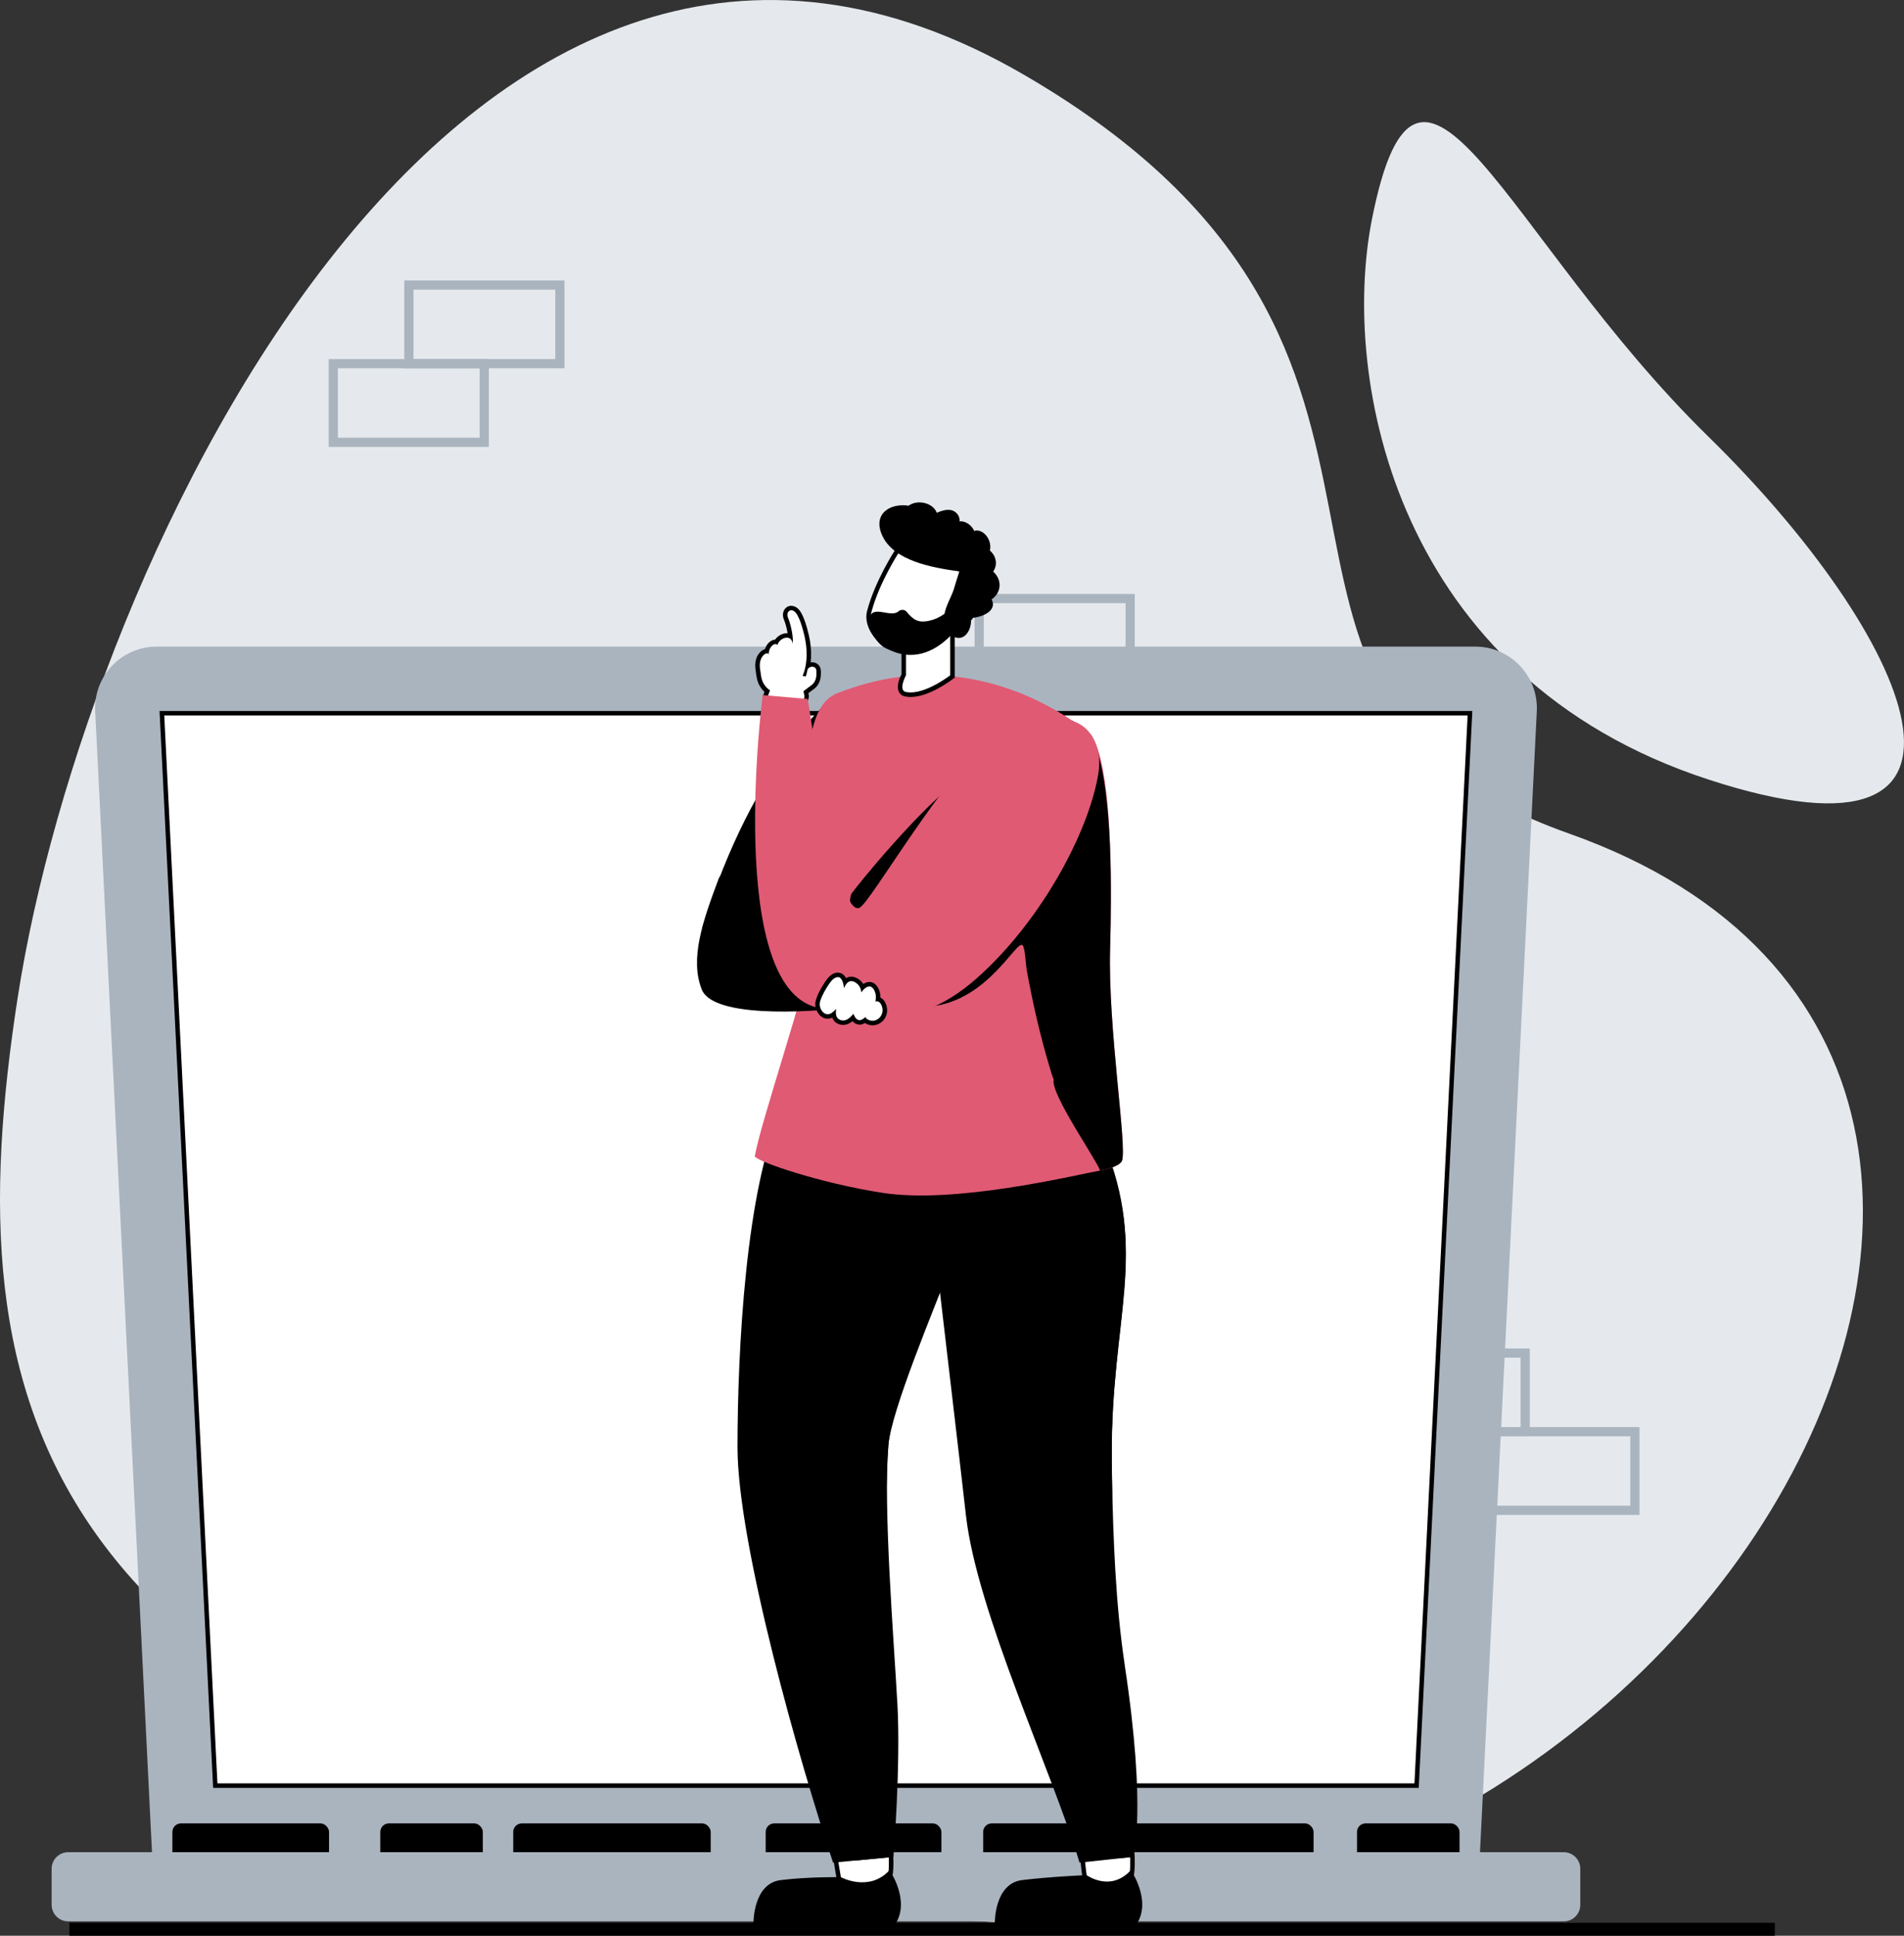 <?xml version="1.0" encoding="UTF-8"?>
<svg id="Layer_2" data-name="Layer 2" xmlns="http://www.w3.org/2000/svg" viewBox="0 0 360.27 366.13">
  <rect x="0" y="0" width="360.27" height="366.13" fill="#333333" stroke="none"/>
  <defs>
    <style>
      .cls-1 {
        fill: #fff;
      }

      .cls-2 {
        fill: #e5e9ed;
      }

      .cls-3 {
        fill: #aab4bf;
      }

      .cls-4 {
        fill: #e05a73;
      }
    </style>
  </defs>
  <g id="Layer_2-2" data-name="Layer 2">
    <g>
      <g>
        <rect x="13.13" y="363.68" width="322.7" height="2.45"/>
        <g>
          <path class="cls-2" d="m3.33,188.79C16.12,105.81,88.2-47.35,193.92,14.24c90.76,52.87,28.31,117.01,102.94,143.41,127.4,45.06,16.68,235.04-137.85,202.22C4.47,327.05-8.56,265.97,3.33,188.79Z"/>
          <path class="cls-2" d="m259.59,41.51c-5.99,30.25,4.52,86.63,63.64,105.92,59.12,19.3,38.59-27.1,0-64.87-38.59-37.77-54.6-86.63-63.64-41.06Z"/>
        </g>
        <g>
          <g>
            <g>
              <path class="cls-3" d="m289.46,271.66h-30.31v-16.61h30.31v16.61Zm-28.57-1.74h26.83v-13.13h-26.83v13.13Z"/>
              <path class="cls-3" d="m310.22,286.53h-30.31v-16.61h30.31v16.61Zm-28.57-1.74h26.83v-13.13h-26.83v13.13Z"/>
            </g>
            <path class="cls-3" d="m214.72,128.95h-30.31v-16.61h30.31v16.61Zm-28.57-1.74h26.83v-13.13h-26.83v13.13Z"/>
            <g>
              <path class="cls-3" d="m161.46,312.27h-30.31v-16.61h30.31v16.61Zm-28.57-1.74h26.83v-13.13h-26.83v13.13Z"/>
              <path class="cls-3" d="m190.06,312.27h-30.31v-16.61h30.31v16.61Zm-28.57-1.74h26.83v-13.13h-26.83v13.13Z"/>
              <path class="cls-3" d="m175.75,327.14h-30.31v-16.61h30.31v16.61Zm-28.57-1.74h26.83v-13.13h-26.83v13.13Z"/>
            </g>
          </g>
          <g>
            <g>
              <path class="cls-3" d="m112.67,209.33h-30.31v-16.61h30.31v16.61Zm-28.57-1.74h26.83v-13.13h-26.83v13.13Z"/>
              <path class="cls-3" d="m91.91,224.2h-30.31v-16.61h30.31v16.61Zm-28.57-1.74h26.83v-13.13h-26.83v13.13Z"/>
            </g>
            <g>
              <path class="cls-3" d="m106.81,69.66h-30.31v-16.61h30.31v16.61Zm-28.57-1.74h26.83v-13.13h-26.83v13.13Z"/>
              <path class="cls-3" d="m92.5,84.53h-30.31v-16.61h30.31v16.61Zm-28.57-1.74h26.83v-13.13h-26.83v13.13Z"/>
            </g>
          </g>
        </g>
      </g>
      <g>
        <g>
          <path class="cls-3" d="m279.14,122.3H29.65c-6.67,0-11.97,5.58-11.64,12.24l10.75,215.79h251.28l10.75-215.79c.33-6.66-4.98-12.24-11.64-12.24Z"/>
          <g>
            <polygon class="cls-1" points="40.74 337.73 30.64 134.9 278.15 134.9 268.05 337.73 40.74 337.73"/>
            <path d="m277.7,135.33l-10.06,201.98H41.14l-10.06-201.98h246.62Zm.89-.85H30.19l10.14,203.68h228.12l10.14-203.68h0Z"/>
          </g>
          <rect x="32.62" y="344.88" width="29.64" height="7.61" rx="1.62" ry="1.62"/>
          <rect x="71.96" y="344.88" width="19.4" height="7.61" rx="1.62" ry="1.62"/>
          <rect x="97.11" y="344.88" width="37.37" height="7.61" rx="1.62" ry="1.62"/>
          <rect x="144.88" y="344.88" width="33.25" height="7.61" rx="1.62" ry="1.62"/>
          <rect x="186.03" y="344.88" width="19.4" height="7.61" rx="1.62" ry="1.62"/>
          <rect x="256.77" y="344.88" width="19.4" height="7.61" rx="1.62" ry="1.62"/>
          <rect x="211.18" y="344.88" width="37.37" height="7.61" rx="1.62" ry="1.62"/>
          <path class="cls-3" d="m12.89,350.33h283c1.73,0,3.13,1.4,3.13,3.13v6.82c0,1.73-1.4,3.13-3.13,3.13H12.9c-1.73,0-3.13-1.4-3.13-3.13v-6.82c0-1.73,1.4-3.13,3.13-3.13Z"/>
        </g>
        <g>
          <g>
            <path class="cls-1" d="m161.01,357.56c-1.31,0-2.01-.34-2.08-1-.03-.3-.14-.92-.28-1.7-.83-4.82-1.17-7.57-.58-8.32.23-.29.81-.62,3.2-.62.07,0,6.82.09,7,1.17.1.62.87,7.68-.27,8.8-.72.7-4.78,1.67-7,1.67Z"/>
            <path d="m161.28,346.34c2.77,0,6.52.48,6.58.82.26,1.58.67,7.62-.15,8.42-.56.55-4.43,1.55-6.7,1.55-.94,0-1.61-.17-1.66-.62-.15-1.32-1.71-8.75-.94-9.71.27-.34,1.44-.46,2.87-.46h0Zm0-.85h0c-2.56,0-3.21.38-3.54.78-.63.79-.52,2.82.49,8.66.13.77.24,1.38.27,1.67.1.91.94,1.38,2.51,1.38,2.16,0,6.45-.96,7.3-1.79,1.4-1.37.4-9.1.39-9.17-.24-1.41-5.74-1.53-7.42-1.53h0Z"/>
          </g>
          <path d="m168.32,353.74s3.96,5.67,1.13,10.12c0,0-20.64.97-26.88,0,0,0-.16-7.61,5.18-8.26,5.34-.65,11.36-.55,11.36-.55,0,0,5.32,2.9,9.2-1.31Z"/>
          <g>
            <path class="cls-1" d="m206.89,358.26c-1.1,0-1.32-.54-1.36-.86-.02-.22-.08-.62-.15-1.14-.86-6.37-.98-8.99-.43-9.68.22-.27.76-.63,2.95-.63.06,0,5.85.08,6.03,1.15.1.62.86,7.69-.27,8.8-.68.67-4.79,2.37-6.77,2.37Z"/>
            <path d="m207.91,346.37c2.4,0,5.56.46,5.61.79.26,1.58.67,7.62-.15,8.42-.61.6-4.62,2.24-6.48,2.24-.54,0-.9-.14-.93-.48-.14-1.32-1.43-9.55-.67-10.51.27-.34,1.34-.47,2.62-.47h0Zm0-.85h0c-2.33,0-2.97.4-3.28.79-.56.7-.67,2.5.34,10,.07.52.12.91.15,1.13.03.29.25,1.24,1.78,1.24,1.99,0,6.25-1.69,7.07-2.49,1.4-1.37.4-9.1.39-9.17-.23-1.39-5-1.5-6.45-1.5h0Z"/>
          </g>
          <path d="m168.09,273.42c-.97,12.14-.08,36.63.89,48.77.06.82.06,29.02.06,29.02l-11.41,1.09c-6.21-18.54-18.08-60.12-18.08-78.57s1.59-49.21,8.37-63.8c6.45-13.87,31.89,5.29,34.88,8.69,1.38,1.57-1.23,15.62-4.85,24.92-4.2,10.78-9.35,23.35-9.87,29.88Z"/>
          <path d="m169.79,322.11c-.67-12.16-2.67-36.54-1.7-48.69.52-6.53,8.44-25.35,12.63-36.13-1.11-3.32.27-10.46-2.46-12.3-2.27-1.52-11.16,8.53-12.15,11.5-.8,2.35.66,5.32.83,7.67.31,4.31-.74,8.55-2.83,12.32-3.15,5.58-7.01,9.97-8.78,16.28-3.42,12.28-.68,25.08,2.2,37.17,1.83,7.62,3.77,15.29,4.23,23.14.25,4.51.89,14.39.25,18.82l7.04-.67s1.41-16.99.75-29.1Z"/>
          <path d="m214.4,351.21l-10.13,1.09c-5.29-17.49-19.42-47.36-21.5-65.7-3.22-28.48-7.12-58.98-7.29-66.48-.02-1.21-.04-1.85-.04-1.85,6.98-8.49,18.8-11.95,24.06-12.57,2.08-.25,3.6.16,4.26,1.25,2.14,3.57,3.81,6.88,5.11,9.99,8.49,20.17,1.34,32.35,1.5,58.58,0,1.52.02,3.07.06,4.6.27,10.84-2.65,24.19.47,35.52,6.11,22.21,3.52,35.58,3.52,35.58Z"/>
          <path d="m212.82,314.9c-1.76-11.62-2.16-23.95-2.41-34.79-.04-1.54-.06-3.09-.06-4.6-.15-26.23,6.99-39.05-1.5-59.21,0-4.03-9.53-5.99-9.61-3.54-.08,2.99.31,5.91.76,8.8.83,5.09,1.92,10.12,1.18,15.37-1.15,8.12-3.77,15.8-4.31,24.07-.99,15.21,2.49,29.18,7.65,43.33,3.23,8.78,5.83,17.52,6.84,26.85.64,5.91.78,14.32.72,20.26l2.31-.22s2.66-8.38-1.58-36.31Z"/>
          <path d="m213.98,353.74s3.96,5.67,1.13,10.12c0,0-20.64.97-26.88,0,0,0-.16-7.61,5.18-8.26,5.34-.65,12.19-.94,12.19-.94,0,0,4.49,3.29,8.37-.92Z"/>
          <path d="m158.33,131.16s-15.61,12.12-25.49,44.43l25.49,5.77.26-32.07-.26-18.13Z"/>
          <path class="cls-4" d="m142.82,218.7c.31.96,12.29,5.09,24.19,6.92,13.69,2.11,35.52-3.16,41.14-4.22,2.3-.43,3.78-1.05,4.13-1.79,1.09-2.34-2.67-25.13-2.22-40.27.08-2.94.14-5.91.14-8.83.08-15.23-.98-29.5-4.43-32.15-.78-.62-1.68-1.25-2.69-1.93-.86-.59-1.79-1.19-2.81-1.78-.76-.45-1.56-.9-2.4-1.33-3.08-1.62-6.69-3.12-10.74-4.15-6.22-1.62-13.47-2.16-21.43-.33,0,0,0,.02-.02.02-1.93.43-3.9,1.01-5.91,1.76-.47.16-.94.35-1.44.54-6.73,2.71-5.77,17.37-4.68,29.66.49,5.71,1.01,10.9.8,14.14-.08,1.09-.21,2.18-.41,3.24-1.52,9.05-10.09,33.91-11.22,40.5Z"/>
          <g>
            <path class="cls-1" d="m172.29,131.4c-.32,0-.64-.03-.95-.09-.42-.08-.73-.32-.89-.67-.44-.95.32-2.57.55-3.02v-6.76l9.21-3.82v10.9l-.16.13c-.17.14-4.32,3.33-7.76,3.33h0Z"/>
            <path d="m179.79,117.68v10.05s-4.17,3.24-7.49,3.24c-.3,0-.59-.03-.87-.08-1.56-.31,0-3.17,0-3.17v-6.58l8.36-3.46h0Zm.85-1.27l-1.18.49-8.36,3.46-.52.22v6.94c-.35.68-1.01,2.24-.51,3.3.22.48.65.8,1.2.91.33.07.67.1,1.03.1,3.58,0,7.84-3.28,8.02-3.42l.33-.26v-11.74h0Z"/>
          </g>
          <g>
            <path class="cls-1" d="m172.26,123.45c-2.54,0-5-1.22-6.57-3.25-1.14-1.47-1.58-3.11-1.22-4.49,1.48-5.68,5.32-11.56,5.36-11.62l.16-.24,14.13,2.93.02.32c0,.09.53,9.33-6.4,14.42-1.74,1.28-3.59,1.93-5.48,1.93h0Z"/>
            <path d="m170.19,104.32l13.53,2.8s.6,9.04-6.23,14.05c-1.79,1.31-3.58,1.85-5.23,1.85-4.64,0-8.16-4.23-7.38-7.21,1.48-5.68,5.31-11.49,5.31-11.49h0Zm-.39-.95l-.32.48c-.16.24-3.92,6-5.42,11.74-.39,1.51.08,3.28,1.3,4.86,1.65,2.14,4.23,3.42,6.91,3.42,1.98,0,3.91-.68,5.73-2.01,7.12-5.23,6.6-14.4,6.57-14.79l-.04-.65-.63-.13-13.53-2.8-.57-.12h0Z"/>
          </g>
          <path d="m187.62,113.35c1.06,1.98-1.26,3.23-3.51,3.51-.1.18-.22.34-.36.49-.02,2.29-1.7,4.43-3.95,2.67-3.32,2.64-7.36,4.78-12.11,2.64-2.07-.94-3.65-4.3-3.08-6.02.71-2.18,4,.27,5.41-1.02.39-.36,1.14-.37,1.5.06,1.23,1.47,2.12,2.19,4.24,1.74,1.12-.23,2.07-.7,2.95-1.32.3-1.58,1.27-3.17,1.75-4.59.13-.39.61-2.07,1.06-3.43-5.32-.74-12.34-2.03-14.54-6.69-1.96-4.15,1.37-6.28,4.94-5.74,1.63-1.2,4.55-.63,5.35,1.34,1.27-.56,2.76-.95,3.75.1.44.47.59.99.55,1.52.42-.04.85.03,1.32.28.68.35,1.15.9,1.46,1.53,1.62-.53,3.45,1.68,2.95,3.71,1.01.83,1.64,2.46.63,3.98,1.71,1.56,1.6,3.93-.29,5.26Z"/>
          <path d="m158.23,190.81s-22.97,2.55-25.44-3.65c-2.31-5.8.18-12.92,3.16-20.87,2.3-6.15,21.53,12.43,21.53,12.43l.75,12.1Z"/>
          <path d="m169.33,177.97c1.5,1.73,1.38,12.23,3.7,12.42,12.93,1.09,19.27-12.89,20.46-11.6.49.51.6,3.67.76,4.56,1.15,6.34,2.59,12.69,4.47,18.87.18.6.39,1.33.66,1.97-.68,2.63,8.09,15.13,8.76,17.2,2.3-.43,3.78-1.05,4.13-1.79,1.09-2.34-2.67-25.13-2.22-40.27.08-2.94.14-5.91.14-8.83.08-15.23-1.03-25.72-3.58-31.19-.42-.9-2.54-2.21-3.54-2.89-.86-.59-2.17,4.33-3.2,3.73-7.24-2.22-11.82,3.57-17.99,7.23-6.46,3.83-20.62,21.15-20.83,21.78-1.48,4.58,5.38,5.54,8.27,8.81Z"/>
          <g>
            <path class="cls-1" d="m145.26,134.06l-.4-2.44.33-.88c-.18-.14-.34-.28-.48-.44-.87-.98-1.07-1.71-1.29-3.55-.29-1.6.25-2.54.6-2.96.32-.38.71-.61,1.07-.63.23-1.04.97-1.75,1.65-1.75.06,0,.11,0,.16.01.39-.69,1.21-1.22,1.99-1.22.24,0,.47.05.66.15-.13-1.11-.47-2.47-.81-3.29-.23-.56-.21-1.11.07-1.53.22-.33.56-.51.94-.51.26,0,.53.09.77.26.77.52,1.46,2.11,2.1,4.84.31,1.3.66,3.54.26,5.82.24-.16.53-.25.8-.25.68,0,1.18.47,1.22,1.13.06,1.04,0,2.13-.89,2.98-.08.07-.78.6-1.51,1.14.05.27.1.51.12.59.05.14.11.27-.7,2.86l-.05.15-2.58,1.59-4.03-2.04Z"/>
            <path d="m149.74,115.43c.17,0,.35.06.53.18.94.64,1.65,3.41,1.93,4.59.58,2.46.67,5.3-.34,7.65.2.02.4.05.6.09.15-.36.23-.76.29-1.11.08-.47.51-.73.92-.73s.77.23.8.73c.06.99,0,1.92-.76,2.64-.05.05-.76.58-1.68,1.26.08.4.16.84.19.91.06.15-.71,2.59-.71,2.59l-2.24,1.38-3.63-1.84-.35-2.12.41-1.08c-.25-.15-.48-.33-.68-.56-.78-.89-.97-1.5-1.18-3.32-.37-2.09.73-3.12,1.3-3.12.15,0,.26.07.3.21,0-1.17.76-1.96,1.29-1.96.15,0,.28.06.38.19.16-.75,1.02-1.4,1.77-1.4.52,0,.98.31,1.11,1.12.18-1.18-.37-3.68-.87-4.86-.34-.8.05-1.45.62-1.45h0Zm0-.85c-.53,0-1,.26-1.3.7-.35.53-.39,1.25-.1,1.93.27.63.53,1.64.69,2.56-.05,0-.1,0-.15,0-.85,0-1.72.5-2.22,1.21-.77.04-1.6.74-1.93,1.81-.38.11-.75.36-1.05.73-.4.47-1.01,1.53-.69,3.33.22,1.86.45,2.67,1.38,3.73.09.1.19.2.29.29l-.18.48-.08.21.04.23.35,2.12.07.43.39.2,3.63,1.84.42.22.41-.25,2.24-1.38.27-.17.09-.3c.85-2.73.8-2.85.69-3.15,0-.03-.02-.12-.05-.24.55-.41,1.23-.91,1.33-1.01,1.02-.97,1.09-2.22,1.03-3.31-.05-.89-.74-1.53-1.64-1.53-.09,0-.19,0-.28.02.24-2.09-.08-4.06-.37-5.26-.9-3.79-1.73-4.73-2.28-5.1-.31-.21-.66-.33-1.01-.33h0Z"/>
          </g>
          <path class="cls-4" d="m154.69,190.59c-17.51-3.96-10.38-59.12-10.38-59.12l8.46.73c.5.42,5.12,41.07,9.8,39.53,2.05-.67,16.72-26.67,25.65-32.35,4.5-2.87,9.09-3.36,12.78-3.3,5.14.08,7.67,5.09,6.84,10.16-1.67,10.27-9.26,24.77-19.28,35.19-11.01,11.46-18.76,12.58-33.86,9.15Z"/>
          <g>
            <path class="cls-1" d="m165.11,193.49c-.51,0-1.01-.18-1.44-.52-.28.21-.63.39-1.02.39-.66-.07-1.03-.46-1.27-.86-.61.62-1.23.93-1.85.93-.22,0-.43-.04-.64-.12-.5-.18-1.03-.59-1.13-1.5-.04.03-.09.06-.13.1-.33.23-.67.34-1.01.34-1.11,0-1.87-1.15-1.93-2.22-.06-.97.9-2.72,1.42-3.5l.15-.23c.4-.63.9-1.41,1.6-1.75.23-.11.46-.17.67-.17.64,0,1.11.46,1.38,1.33.28-.31.66-.57,1.17-.57.31,0,.64.1.98.3.54.32.93.77,1.15,1.33.19-.19.39-.33.61-.45.23-.13.46-.19.69-.19,1.04,0,1.55,1.26,1.64,2.1.03.25.03.5,0,.76.83.19,1.23,1.18,1.28,1.9.04.7-.19,1.36-.66,1.86-.44.46-1.04.73-1.66.73h0Z"/>
            <path d="m158.53,184.81c.81,0,1.08,1.22,1.16,2.09.31-.71.73-1.33,1.38-1.33.23,0,.48.07.76.24.76.45,1.08,1.14,1.15,1.9.28-.42.61-.78,1.03-1,.18-.1.34-.14.49-.14.73,0,1.14,1.02,1.22,1.72.04.41,0,.8-.09,1.17.07-.04.15-.07.24-.07.02,0,.04,0,.06,0,.69,0,1.03.99,1.06,1.54.07,1.22-.86,2.14-1.89,2.14-.41,0-.83-.14-1.21-.45-.08-.07-.12-.18-.12-.29-.32.32-.71.62-1.12.62-.03,0-.06,0-.09,0-.58-.07-.85-.67-1.06-1.13,0-.02,0-.04-.02-.07-.55.69-1.22,1.27-1.95,1.27-.16,0-.33-.03-.5-.09-.87-.32-.97-1.17-.8-2.1-.27.29-.56.55-.85.75-.27.18-.53.26-.77.26-.82,0-1.45-.92-1.51-1.82-.05-.77.79-2.38,1.35-3.25.39-.59.9-1.5,1.58-1.82.18-.09.35-.13.49-.13h0Zm0-.85c-.28,0-.57.07-.86.21-.81.39-1.37,1.26-1.78,1.9l-.14.23c-.06.1-1.57,2.41-1.49,3.76.08,1.26,1,2.62,2.35,2.62.29,0,.58-.06.87-.19.28.74.85,1.08,1.26,1.23.26.09.52.14.79.14.61,0,1.2-.24,1.78-.71.27.31.64.57,1.15.64.07,0,.13.01.19.01.38,0,.72-.13,1.01-.3.44.28.94.43,1.45.43.74,0,1.45-.32,1.97-.87.55-.58.82-1.35.77-2.17-.05-.74-.43-1.82-1.26-2.2,0-.16,0-.32-.02-.48-.13-1.23-.88-2.48-2.06-2.48-.3,0-.6.08-.89.24-.09.05-.18.1-.26.16-.26-.42-.62-.77-1.08-1.04-.41-.24-.81-.36-1.2-.36-.36,0-.69.1-.99.29-.45-.88-1.11-1.05-1.55-1.05h0Z"/>
          </g>
        </g>
      </g>
    </g>
  </g>
</svg>